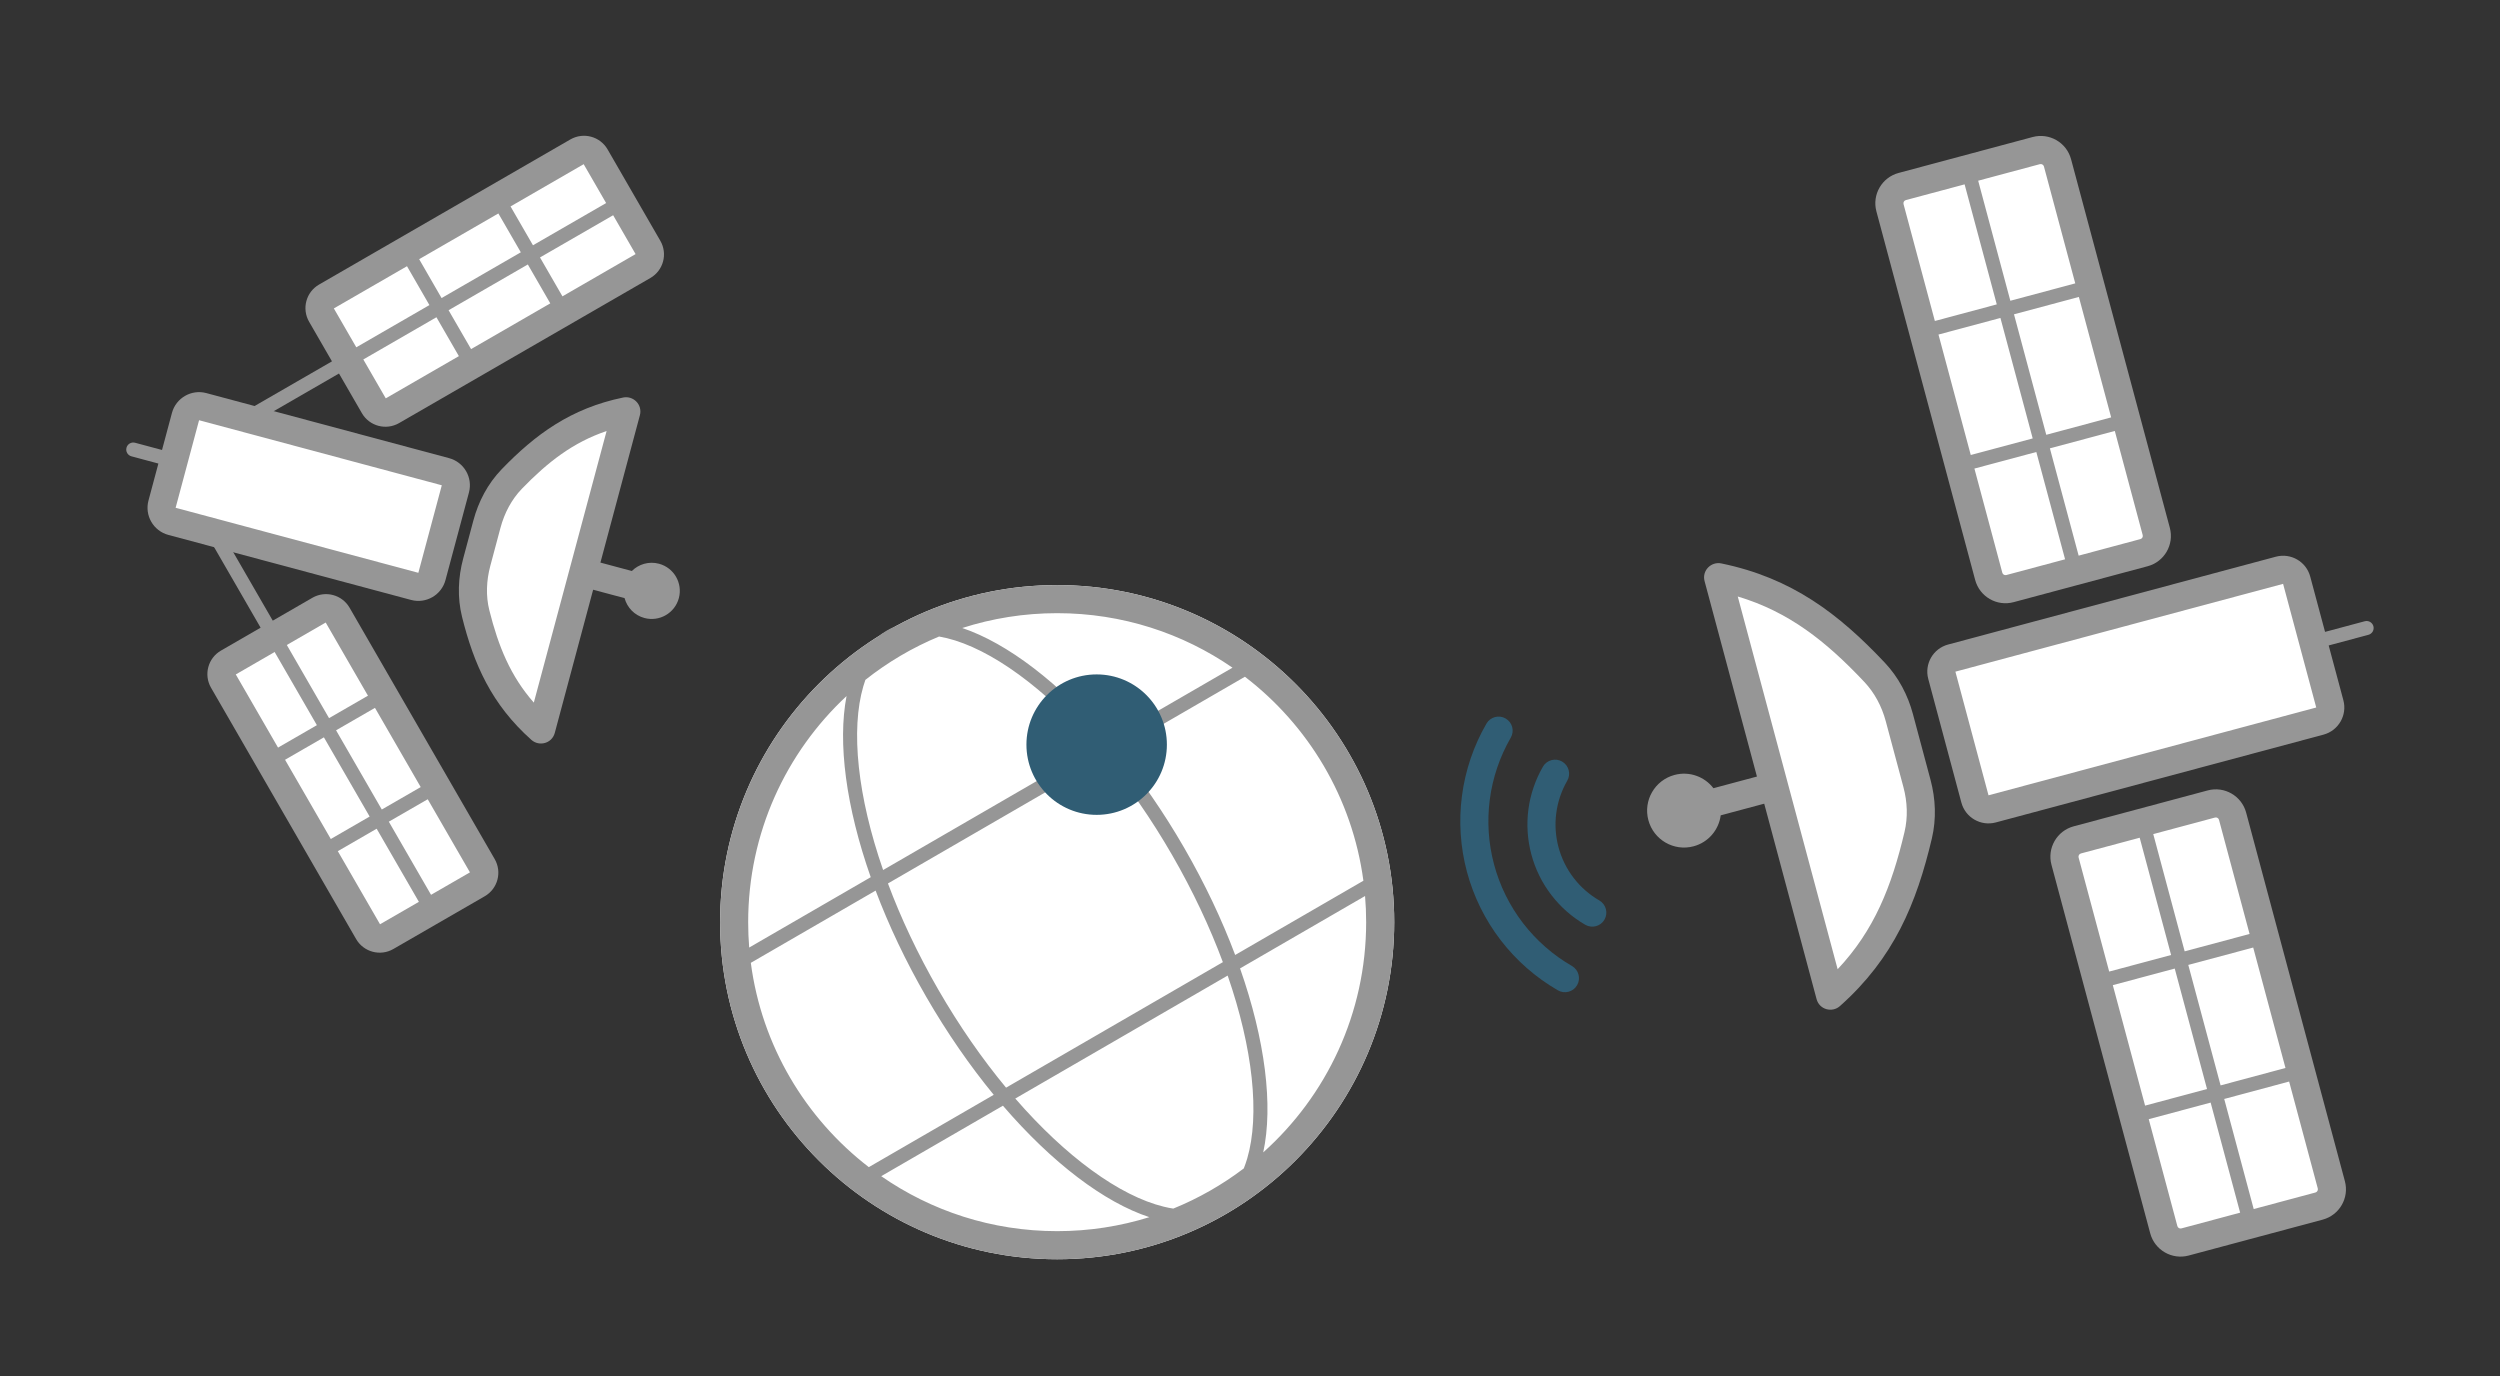 <?xml version="1.0" encoding="utf-8"?>
<!--
  Copyright 2023-2025 Solace Systems. All rights reserved.

  Licensed under the Apache License, Version 2.0 (the "License");
  you may not use this file except in compliance with the License.
  You may obtain a copy of the License at

      http://www.apache.org/licenses/LICENSE-2.0

  Unless required by applicable law or agreed to in writing, software
  distributed under the License is distributed on an "AS IS" BASIS,
  WITHOUT WARRANTIES OR CONDITIONS OF ANY KIND, either express or implied.
  See the License for the specific language governing permissions and
  limitations under the License.
-->
<svg width="89" height="49" viewBox="0 0 89 49" fill="none" xmlns="http://www.w3.org/2000/svg">
<rect x="0" y="0" width="89" height="49" fill="#333333" stroke="none"/>
<path d="M61.164 20.56L65.151 35.439C65.153 35.446 65.162 35.449 65.168 35.444C66.984 33.828 67.751 31.997 68.287 29.731C68.429 29.127 68.405 28.496 68.244 27.896L67.614 25.545C67.454 24.945 67.159 24.387 66.734 23.935C65.137 22.241 63.557 21.038 61.176 20.547C61.169 20.546 61.163 20.552 61.164 20.56Z" fill="white"/>
<path d="M82.475 25.7L71.404 28.666C70.871 28.809 70.323 28.493 70.18 27.959L69.259 24.523C69.116 23.99 69.433 23.441 69.966 23.299L81.036 20.332C81.366 20.244 81.704 20.439 81.793 20.769L82.911 24.944C82.999 25.273 82.804 25.612 82.475 25.7Z" fill="white"/>
<path fill-rule="evenodd" clip-rule="evenodd" d="M84.187 22.116C84.32 22.081 84.457 22.16 84.493 22.293C84.529 22.426 84.45 22.564 84.316 22.599L82.901 22.978L83.424 24.928C83.567 25.461 83.25 26.01 82.717 26.153L71.05 29.279C70.516 29.422 69.968 29.105 69.825 28.572L68.646 24.17C68.503 23.636 68.819 23.088 69.353 22.945L81.019 19.819C81.553 19.676 82.101 19.992 82.244 20.526L82.772 22.495L84.187 22.116ZM70.791 28.313L82.458 25.187L81.278 20.785L69.612 23.911L70.791 28.313Z" fill="#969696"/>
<path d="M82.943 42.194C83.031 42.523 82.835 42.862 82.506 42.95L77.735 44.229C77.405 44.317 77.067 44.121 76.978 43.792L73.463 30.671C73.374 30.341 73.57 30.003 73.899 29.915L78.671 28.636C79 28.548 79.339 28.743 79.427 29.073L82.943 42.194Z" fill="white"/>
<path d="M76.71 18.933C76.799 19.263 76.603 19.601 76.274 19.69L71.502 20.968C71.173 21.056 70.834 20.861 70.746 20.532L67.23 7.41C67.142 7.081 67.337 6.742 67.667 6.654L72.438 5.376C72.768 5.287 73.106 5.483 73.194 5.812L76.71 18.933Z" fill="white"/>
<path fill-rule="evenodd" clip-rule="evenodd" d="M71.684 21.437C71.088 21.597 70.476 21.243 70.316 20.647L66.8 7.526C66.64 6.929 66.994 6.317 67.59 6.157L72.362 4.878C72.958 4.719 73.57 5.072 73.73 5.669L77.246 18.79C77.406 19.386 77.052 19.999 76.456 20.158L71.684 21.437ZM71.282 20.388C71.299 20.451 71.363 20.488 71.426 20.471L73.517 19.911L72.493 16.091L70.289 16.681L71.282 20.388ZM70.159 16.198L69.01 11.91L71.215 11.319L72.364 15.608L70.159 16.198ZM68.881 11.427L67.766 7.267C67.749 7.204 67.786 7.14 67.849 7.123L69.94 6.563L71.085 10.836L68.881 11.427ZM70.423 6.433L72.62 5.844C72.683 5.828 72.748 5.865 72.764 5.927L73.879 10.088L71.568 10.707L70.423 6.433ZM74.008 10.571L75.157 14.859L72.847 15.479L71.698 11.19L74.008 10.571ZM75.287 15.342L76.28 19.049C76.297 19.111 76.26 19.176 76.197 19.192L74 19.781L72.976 15.961L75.287 15.342ZM76.548 43.907C76.708 44.503 77.321 44.857 77.917 44.697L82.688 43.419C83.284 43.259 83.638 42.646 83.478 42.05L79.963 28.929C79.803 28.333 79.19 27.979 78.594 28.139L73.823 29.417C73.227 29.577 72.873 30.19 73.032 30.786L76.548 43.907ZM77.658 43.731C77.595 43.748 77.531 43.711 77.514 43.648L76.495 39.843L78.699 39.252L79.749 43.171L77.658 43.731ZM75.216 35.071L76.365 39.36L78.57 38.769L77.421 34.481L75.216 35.071ZM73.998 30.527L75.087 34.588L77.291 33.998L76.173 29.823L74.082 30.383C74.019 30.4 73.982 30.465 73.998 30.527ZM78.853 29.105L76.656 29.694L77.774 33.868L80.085 33.249L78.997 29.188C78.98 29.125 78.915 29.088 78.853 29.105ZM81.363 38.02L80.214 33.732L77.903 34.351L79.053 38.64L81.363 38.02ZM82.513 42.309L81.493 38.503L79.182 39.123L80.232 43.042L82.43 42.453C82.492 42.436 82.529 42.372 82.513 42.309Z" fill="#969696"/>
<path fill-rule="evenodd" clip-rule="evenodd" d="M65.42 34.504L61.864 21.235C63.684 21.781 65.002 22.825 66.371 24.278C66.734 24.664 66.991 25.146 67.133 25.675L67.763 28.025C67.904 28.554 67.923 29.1 67.801 29.616C67.343 31.558 66.722 33.122 65.42 34.504ZM64.67 35.568C64.771 35.945 65.226 36.062 65.501 35.817C67.424 34.107 68.227 32.165 68.775 29.846C68.938 29.153 68.908 28.438 68.728 27.767L68.099 25.416C67.919 24.744 67.587 24.11 67.099 23.592C65.465 21.858 63.798 20.577 61.279 20.058C60.918 19.983 60.582 20.312 60.683 20.689L62.547 27.645L60.998 28.06C60.684 27.649 60.142 27.446 59.612 27.588C58.91 27.776 58.494 28.497 58.682 29.198C58.87 29.9 59.591 30.316 60.292 30.128C60.823 29.986 61.19 29.539 61.257 29.026L62.806 28.611L64.67 35.568Z" fill="#969696"/>
<path d="M19.267 25.962L22.297 14.654C22.299 14.647 22.293 14.64 22.285 14.642C20.554 15 19.38 15.852 18.219 17.054C17.787 17.501 17.495 18.061 17.334 18.661L16.973 20.011C16.812 20.611 16.785 21.242 16.935 21.845C17.34 23.466 17.931 24.792 19.251 25.967C19.256 25.972 19.265 25.97 19.267 25.962Z" fill="white"/>
<path d="M7.186 14.478L15.374 16.672C15.907 16.814 16.224 17.363 16.081 17.896L15.505 20.047C15.362 20.58 14.813 20.897 14.28 20.754L6.092 18.56C5.842 18.493 5.693 18.235 5.76 17.985L6.611 14.81C6.678 14.559 6.936 14.411 7.186 14.478Z" fill="white"/>
<path fill-rule="evenodd" clip-rule="evenodd" d="M21.595 15.345L19.004 25.013C18.176 24.072 17.743 23.015 17.42 21.724C17.293 21.215 17.314 20.671 17.456 20.141L17.817 18.79C17.959 18.26 18.214 17.779 18.578 17.401C19.503 16.445 20.407 15.745 21.595 15.345ZM22.78 14.783C22.881 14.407 22.546 14.077 22.184 14.152C20.321 14.537 19.062 15.462 17.859 16.706C17.361 17.223 17.031 17.861 16.852 18.531L16.49 19.882C16.31 20.552 16.276 21.27 16.45 21.966C16.869 23.645 17.497 25.075 18.918 26.34C19.194 26.586 19.649 26.468 19.75 26.092L21.116 20.994L22.233 21.293L22.235 21.293C22.325 21.627 22.585 21.905 22.942 22.001C23.476 22.143 24.024 21.827 24.167 21.294C24.31 20.76 23.994 20.212 23.46 20.069C23.103 19.973 22.738 20.084 22.494 20.327L22.492 20.327L21.375 20.028L22.78 14.783Z" fill="#969696"/>
<path d="M11.608 10.562C11.383 10.692 11.306 10.979 11.436 11.204L13.314 14.457C13.444 14.682 13.731 14.759 13.956 14.629L22.902 9.464C23.127 9.334 23.204 9.047 23.074 8.822L21.196 5.569C21.066 5.344 20.779 5.267 20.555 5.397L11.608 10.562Z" fill="white"/>
<path fill-rule="evenodd" clip-rule="evenodd" d="M12.934 12.797L15.537 11.294L16.336 12.678L13.733 14.181L12.934 12.797ZM12.068 13.297L12.882 14.707C13.15 15.171 13.743 15.33 14.207 15.062L23.153 9.897C23.617 9.629 23.776 9.036 23.508 8.572L21.63 5.319C21.362 4.855 20.769 4.696 20.305 4.964L11.359 10.13C10.895 10.397 10.736 10.99 11.004 11.454L11.818 12.864L8.41 14.831L8.66 15.264L12.068 13.297ZM12.684 12.364L15.287 10.861L14.489 9.477L11.885 10.98L12.684 12.364ZM14.922 9.227L15.72 10.611L18.541 8.982L17.742 7.599L14.922 9.227ZM18.175 7.349L18.974 8.732L21.578 7.229L20.779 5.845L18.175 7.349ZM21.828 7.662L19.224 9.165L20.023 10.55L22.627 9.046L21.828 7.662ZM19.59 10.8L18.791 9.415L15.97 11.044L16.77 12.428L19.59 10.8Z" fill="#969696"/>
<path d="M7.946 24.234C7.816 24.009 7.893 23.722 8.118 23.592L11.371 21.714C11.596 21.584 11.883 21.661 12.012 21.886L17.178 30.833C17.308 31.057 17.23 31.344 17.006 31.474L13.753 33.352C13.528 33.482 13.241 33.405 13.111 33.181L7.946 24.234Z" fill="white"/>
<path fill-rule="evenodd" clip-rule="evenodd" d="M11.714 25.566L7.744 18.689L7.311 18.939L11.281 25.816L9.871 26.63L10.121 27.063L11.531 26.249L13.159 29.069L11.749 29.884L11.999 30.317L13.409 29.502L14.928 32.133L15.361 31.883L13.842 29.252L15.253 28.438L15.003 28.005L13.592 28.819L11.964 25.999L13.374 25.185L13.124 24.752L11.714 25.566Z" fill="#969696"/>
<path fill-rule="evenodd" clip-rule="evenodd" d="M12.446 21.636C12.178 21.172 11.585 21.013 11.121 21.281L7.868 23.16C7.404 23.427 7.245 24.02 7.513 24.484L12.678 33.431C12.946 33.894 13.539 34.053 14.003 33.785L17.256 31.907C17.72 31.64 17.879 31.047 17.611 30.583L12.446 21.636ZM11.595 22.162L16.73 31.056L13.529 32.904L8.394 24.01L11.595 22.162Z" fill="#969696"/>
<path fill-rule="evenodd" clip-rule="evenodd" d="M4.503 15.939C4.467 16.072 4.546 16.209 4.679 16.245L6.122 16.632C6.255 16.668 6.393 16.588 6.428 16.455C6.464 16.322 6.385 16.184 6.252 16.149L4.809 15.762C4.676 15.726 4.538 15.806 4.503 15.939Z" fill="#969696"/>
<path fill-rule="evenodd" clip-rule="evenodd" d="M16.694 17.535C16.837 17.001 16.521 16.453 15.987 16.31L7.346 13.994C6.813 13.851 6.264 14.168 6.121 14.701L5.286 17.818C5.143 18.351 5.46 18.9 5.993 19.043L14.635 21.358C15.168 21.501 15.716 21.184 15.859 20.651L16.694 17.535ZM7.087 14.96L15.728 17.276L14.893 20.392L6.252 18.077L7.087 14.96Z" fill="#969696"/>
<path d="M49.635 32.829C49.635 39.456 44.262 44.829 37.635 44.829C31.007 44.829 25.635 39.456 25.635 32.829C25.635 26.201 31.007 20.829 37.635 20.829C44.262 20.829 49.635 26.201 49.635 32.829Z" fill="white"/>
<path fill-rule="evenodd" clip-rule="evenodd" d="M40.917 43.331C39.88 43.654 38.778 43.829 37.635 43.829C35.307 43.829 33.148 43.106 31.371 41.872L35.704 39.363C37.451 41.393 39.306 42.802 40.917 43.331ZM35.816 38.721C34.971 37.702 34.154 36.531 33.408 35.239C32.67 33.96 32.069 32.68 31.611 31.451L39.337 26.977C40.175 27.991 40.986 29.154 41.726 30.436C42.47 31.725 43.074 33.014 43.534 34.252L35.816 38.721ZM36.144 39.108L43.705 34.73C44.154 36.028 44.44 37.261 44.559 38.363C44.681 39.502 44.624 40.478 44.402 41.239C44.365 41.364 44.324 41.483 44.279 41.596C43.514 42.176 42.671 42.659 41.769 43.026C41.657 43.009 41.543 42.986 41.426 42.957C40.656 42.769 39.781 42.331 38.857 41.655C37.964 41.003 37.042 40.142 36.144 39.108ZM44.146 34.475C45.041 37.028 45.332 39.361 44.971 41.025C47.22 39.011 48.635 36.085 48.635 32.829C48.635 32.515 48.622 32.205 48.596 31.898L44.146 34.475ZM48.537 31.354C48.141 28.402 46.575 25.82 44.319 24.092L39.776 26.723C40.614 27.745 41.422 28.91 42.159 30.186C42.899 31.468 43.506 32.755 43.972 33.997L48.537 31.354ZM35.377 38.975L30.93 41.55C28.679 39.817 27.118 37.232 26.729 34.277L31.172 31.705C31.637 32.938 32.24 34.216 32.975 35.489C33.718 36.775 34.532 37.947 35.377 38.975ZM30.998 31.228L26.671 33.733C26.647 33.435 26.635 33.133 26.635 32.829C26.635 29.651 27.982 26.788 30.137 24.78C29.817 26.441 30.119 28.729 30.998 31.228ZM37.635 21.829C39.953 21.829 42.104 22.546 43.877 23.77L39.449 26.334C37.71 24.308 35.863 22.898 34.256 22.357C35.321 22.014 36.456 21.829 37.635 21.829ZM30.576 27.312C30.695 28.422 30.985 29.664 31.439 30.973L39.009 26.589C38.105 25.545 37.177 24.677 36.278 24.02C35.353 23.344 34.478 22.906 33.709 22.718C33.614 22.695 33.522 22.676 33.431 22.66C32.483 23.053 31.601 23.574 30.808 24.203C30.781 24.278 30.756 24.356 30.733 24.436C30.511 25.197 30.453 26.173 30.576 27.312ZM31.873 22.3C33.583 21.362 35.547 20.829 37.635 20.829C44.262 20.829 49.635 26.201 49.635 32.829C49.635 39.456 44.262 44.829 37.635 44.829C31.007 44.829 25.635 39.456 25.635 32.829C25.635 28.544 27.881 24.784 31.259 22.66C31.357 22.582 31.46 22.511 31.569 22.448C31.667 22.391 31.768 22.342 31.873 22.3Z" fill="#969696"/>
<path d="M41.541 26.509C41.541 27.89 40.422 29.009 39.041 29.009C37.66 29.009 36.541 27.89 36.541 26.509C36.541 25.128 37.66 24.009 39.041 24.009C40.422 24.009 41.541 25.128 41.541 26.509Z" fill="#305D74"/>
<path fill-rule="evenodd" clip-rule="evenodd" d="M52.223 31.035C52.459 31.917 52.867 32.744 53.423 33.468C53.978 34.192 54.671 34.8 55.462 35.256C55.701 35.394 56.007 35.312 56.145 35.073C56.283 34.834 56.201 34.528 55.962 34.39C55.285 33.999 54.692 33.479 54.216 32.859C53.74 32.239 53.391 31.531 53.189 30.776C52.987 30.022 52.935 29.234 53.037 28.46C53.139 27.685 53.393 26.938 53.783 26.261C53.922 26.022 53.84 25.716 53.6 25.578C53.361 25.44 53.056 25.522 52.917 25.761C52.461 26.551 52.165 27.424 52.046 28.329C51.927 29.234 51.987 30.154 52.223 31.035ZM54.517 30.42C54.657 30.943 54.898 31.433 55.228 31.862C55.557 32.291 55.968 32.652 56.436 32.922C56.675 33.06 56.981 32.978 57.119 32.739C57.257 32.5 57.175 32.194 56.936 32.056C56.581 31.851 56.27 31.578 56.021 31.253C55.772 30.928 55.589 30.557 55.483 30.162C55.377 29.766 55.349 29.353 55.403 28.947C55.456 28.541 55.589 28.149 55.794 27.794C55.932 27.555 55.85 27.249 55.611 27.111C55.372 26.973 55.066 27.055 54.928 27.294C54.658 27.763 54.482 28.28 54.411 28.816C54.341 29.353 54.377 29.898 54.517 30.42Z" fill="#305D74"/>
</svg>